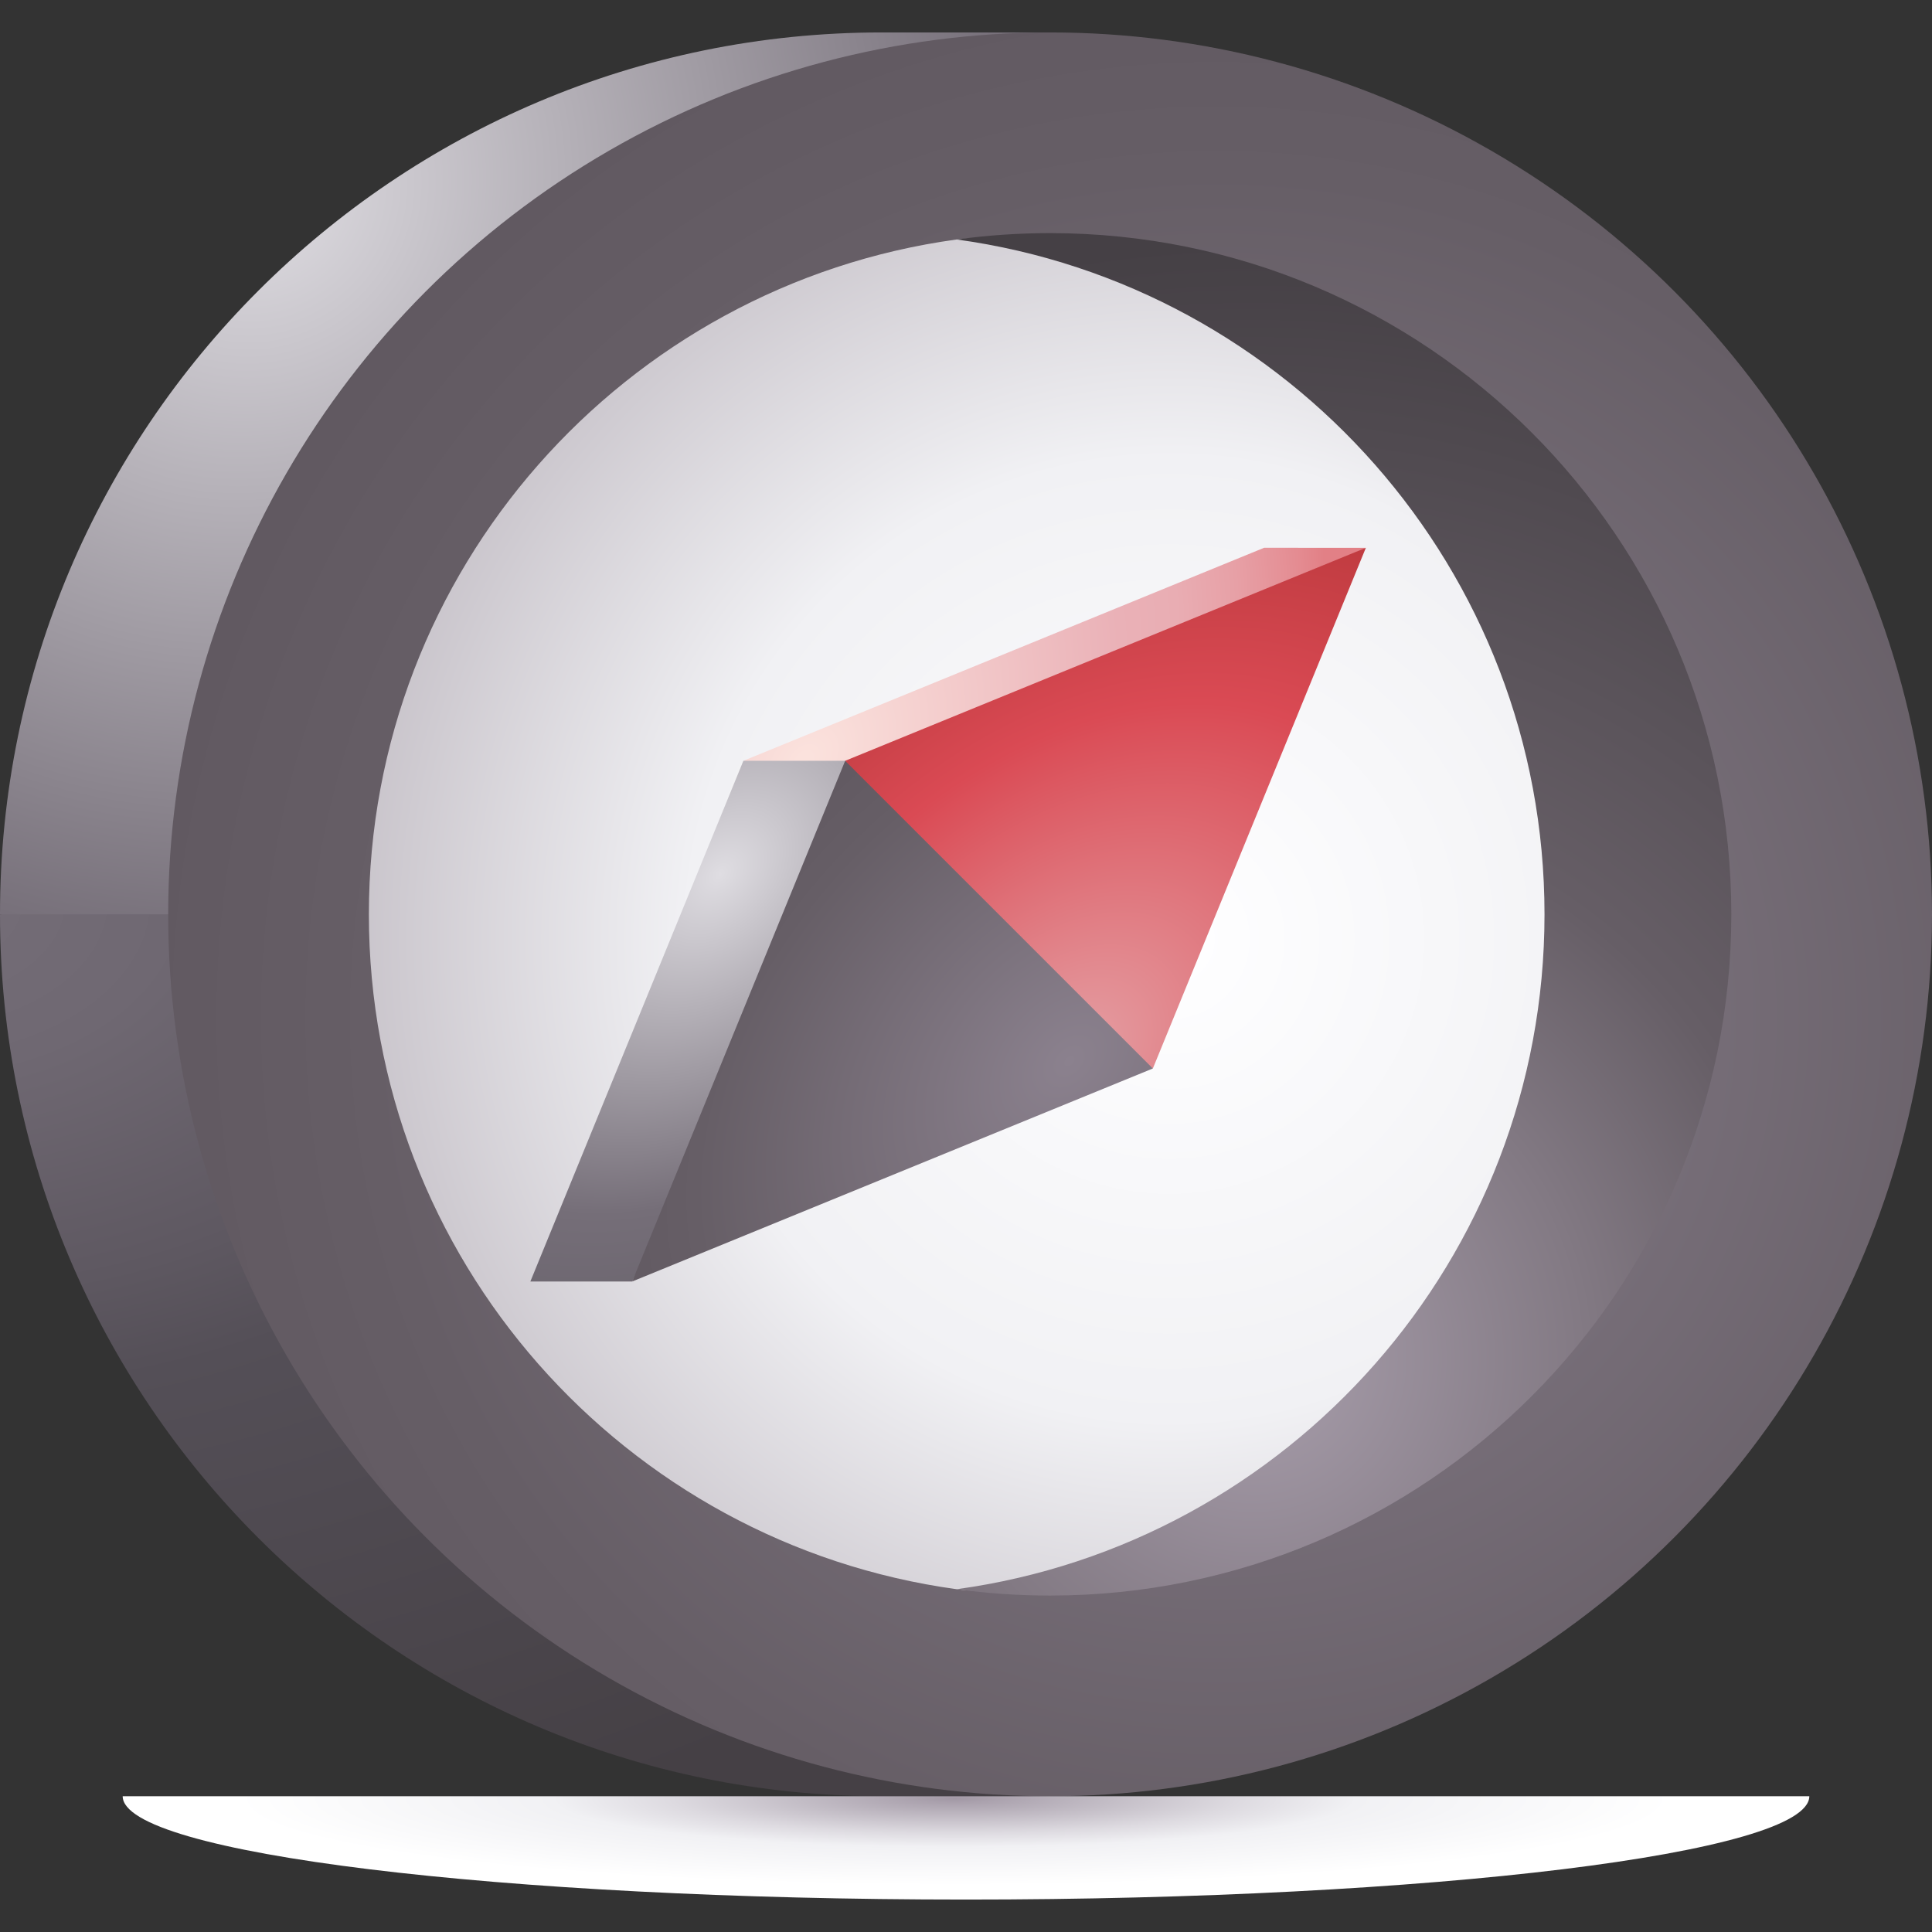 <svg id="Capa_1" enable-background="new 0 0 512 512" height="512" viewBox="0 0 512 512" width="512" xmlns="http://www.w3.org/2000/svg" xmlns:xlink="http://www.w3.org/1999/xlink"><rect x="0" y="0" width="512" height="512" fill="#333333" stroke="none"/><radialGradient id="SVGID_1_" cx="68.988" cy="51.786" gradientTransform="matrix(.707 -.707 .655 .655 -13.7 66.662)" gradientUnits="userSpaceOnUse" r="327.523"><stop offset="0" stop-color="#dfdde2"/><stop offset=".638" stop-color="#756e78"/><stop offset=".768" stop-color="#716b74"/><stop offset=".886" stop-color="#666069"/><stop offset="1" stop-color="#544f57"/><stop offset="1" stop-color="#544f57"/></radialGradient><radialGradient id="SVGID_2_" cx="-22.184" cy="239.017" gradientTransform="matrix(1 0 0 .66 0 81.201)" gradientUnits="userSpaceOnUse" r="401.906"><stop offset="0" stop-color="#756e78"/><stop offset=".168" stop-color="#6f6872"/><stop offset=".392" stop-color="#5e5861"/><stop offset=".494" stop-color="#544f57"/><stop offset="1" stop-color="#454045"/></radialGradient><linearGradient id="lg1"><stop offset="0" stop-color="#8b818e"/><stop offset=".562" stop-color="#665e66"/><stop offset=".71" stop-color="#615961"/><stop offset=".895" stop-color="#514b51"/><stop offset="1" stop-color="#454045"/></linearGradient><radialGradient id="SVGID_3_" cx="322.559" cy="269.825" gradientUnits="userSpaceOnUse" r="398.444" xlink:href="#lg1"/><radialGradient id="SVGID_4_" cx="309.89" cy="248.823" gradientUnits="userSpaceOnUse" r="231.357"><stop offset=".013" stop-color="#fff"/><stop offset=".032" stop-color="#fefeff"/><stop offset=".552" stop-color="#f1f1f4"/><stop offset=".964" stop-color="#c6c1c8"/></radialGradient><radialGradient id="SVGID_5_" cx="332.122" cy="360.103" gradientUnits="userSpaceOnUse" r="295.703"><stop offset=".054" stop-color="#a298a5"/><stop offset=".3" stop-color="#827983"/><stop offset=".494" stop-color="#665e66"/><stop offset="1" stop-color="#454045"/></radialGradient><radialGradient id="SVGID_6_" cx="212.991" cy="201.344" gradientTransform="matrix(.707 -.707 .488 .488 -35.795 253.773)" gradientUnits="userSpaceOnUse" r="160.647"><stop offset=".013" stop-color="#fbe2dd"/><stop offset=".606" stop-color="#eab1b7"/><stop offset=".717" stop-color="#e9adb3"/><stop offset=".832" stop-color="#e7a0a6"/><stop offset=".948" stop-color="#e48c92"/><stop offset="1" stop-color="#e28086"/></radialGradient><radialGradient id="SVGID_7_" cx="190.752" cy="231.559" gradientTransform="matrix(.707 -.707 .488 .488 -57.042 253.528)" gradientUnits="userSpaceOnUse" r="200.013"><stop offset="0" stop-color="#dfdde2"/><stop offset=".525" stop-color="#756e78"/><stop offset=".737" stop-color="#69636c"/><stop offset="1" stop-color="#544f57"/></radialGradient><radialGradient id="SVGID_8_" cx="283.314" cy="281.067" gradientTransform="matrix(.707 -.707 .488 .488 -54.072 344.347)" gradientUnits="userSpaceOnUse" r="204.83"><stop offset=".054" stop-color="#e4989d"/><stop offset=".54" stop-color="#da4a54"/><stop offset=".838" stop-color="#bc393d"/><stop offset=".982" stop-color="#ac3030"/></radialGradient><radialGradient id="SVGID_9_" cx="283.314" cy="281.067" gradientTransform="matrix(.707 -.707 .488 .488 -54.072 344.347)" gradientUnits="userSpaceOnUse" r="204.83" xlink:href="#lg1"/><radialGradient id="SVGID_10_" cx="430.73" cy="1479.261" gradientTransform="matrix(.931 0 0 .112 -147.994 311.003)" gradientUnits="userSpaceOnUse" r="230.347"><stop offset="0" stop-color="#a298a5"/><stop offset=".043" stop-color="#aaa1ad"/><stop offset=".349" stop-color="#dddae0"/><stop offset=".496" stop-color="#f1f1f4"/><stop offset=".888" stop-color="#fff"/></radialGradient><g><path d="m278.286 8.595h-44.571c-129.078 0-233.715 104.638-233.715 233.715l90.05 25.619z" fill="url(#SVGID_1_)"/><path d="m73.359 242.31h-73.359c0 129.077 104.637 233.714 233.714 233.714h44.571z" fill="url(#SVGID_2_)"/><circle cx="278.286" cy="242.31" fill="url(#SVGID_3_)" r="233.714"/><path d="m431.741 242.31c0 99.704-96.185 178.539-153.455 178.539-8.397 0-16.661 1.418-24.754.308-87.992-12.066-155.777-87.541-155.777-178.847s67.785-166.782 155.777-178.848c8.093-1.11 18.461 1.642 26.858 1.642 66.464.001 151.351 77.501 151.351 177.206z" fill="url(#SVGID_4_)"/><path d="m278.286 61.779c-8.398 0-16.661.574-24.753 1.684 87.992 12.066 155.777 87.54 155.777 178.847s-67.786 166.78-155.778 178.846c8.093 1.11 16.356 1.684 24.753 1.684 99.704 0 180.531-80.826 180.531-180.53s-80.826-180.531-180.53-180.531z" fill="url(#SVGID_5_)"/><path d="m334.993 145.169-137.991 56.451 28.771 6.59 136.196-63.041z" fill="url(#SVGID_6_)"/><path d="m140.551 339.611h26.976l66.957-137.991h-37.482z" fill="url(#SVGID_7_)"/><path d="m223.977 201.62 29.555 45.816 51.986 35.724 56.451-137.991z" fill="url(#SVGID_8_)"/><path d="m167.527 339.611 137.991-56.451-81.541-81.54z" fill="url(#SVGID_9_)"/><path d="m256 503.405c123.428 0 223.487-12.259 223.487-27.381h-446.974c0 15.122 100.059 27.381 223.487 27.381z" fill="url(#SVGID_10_)"/></g></svg>